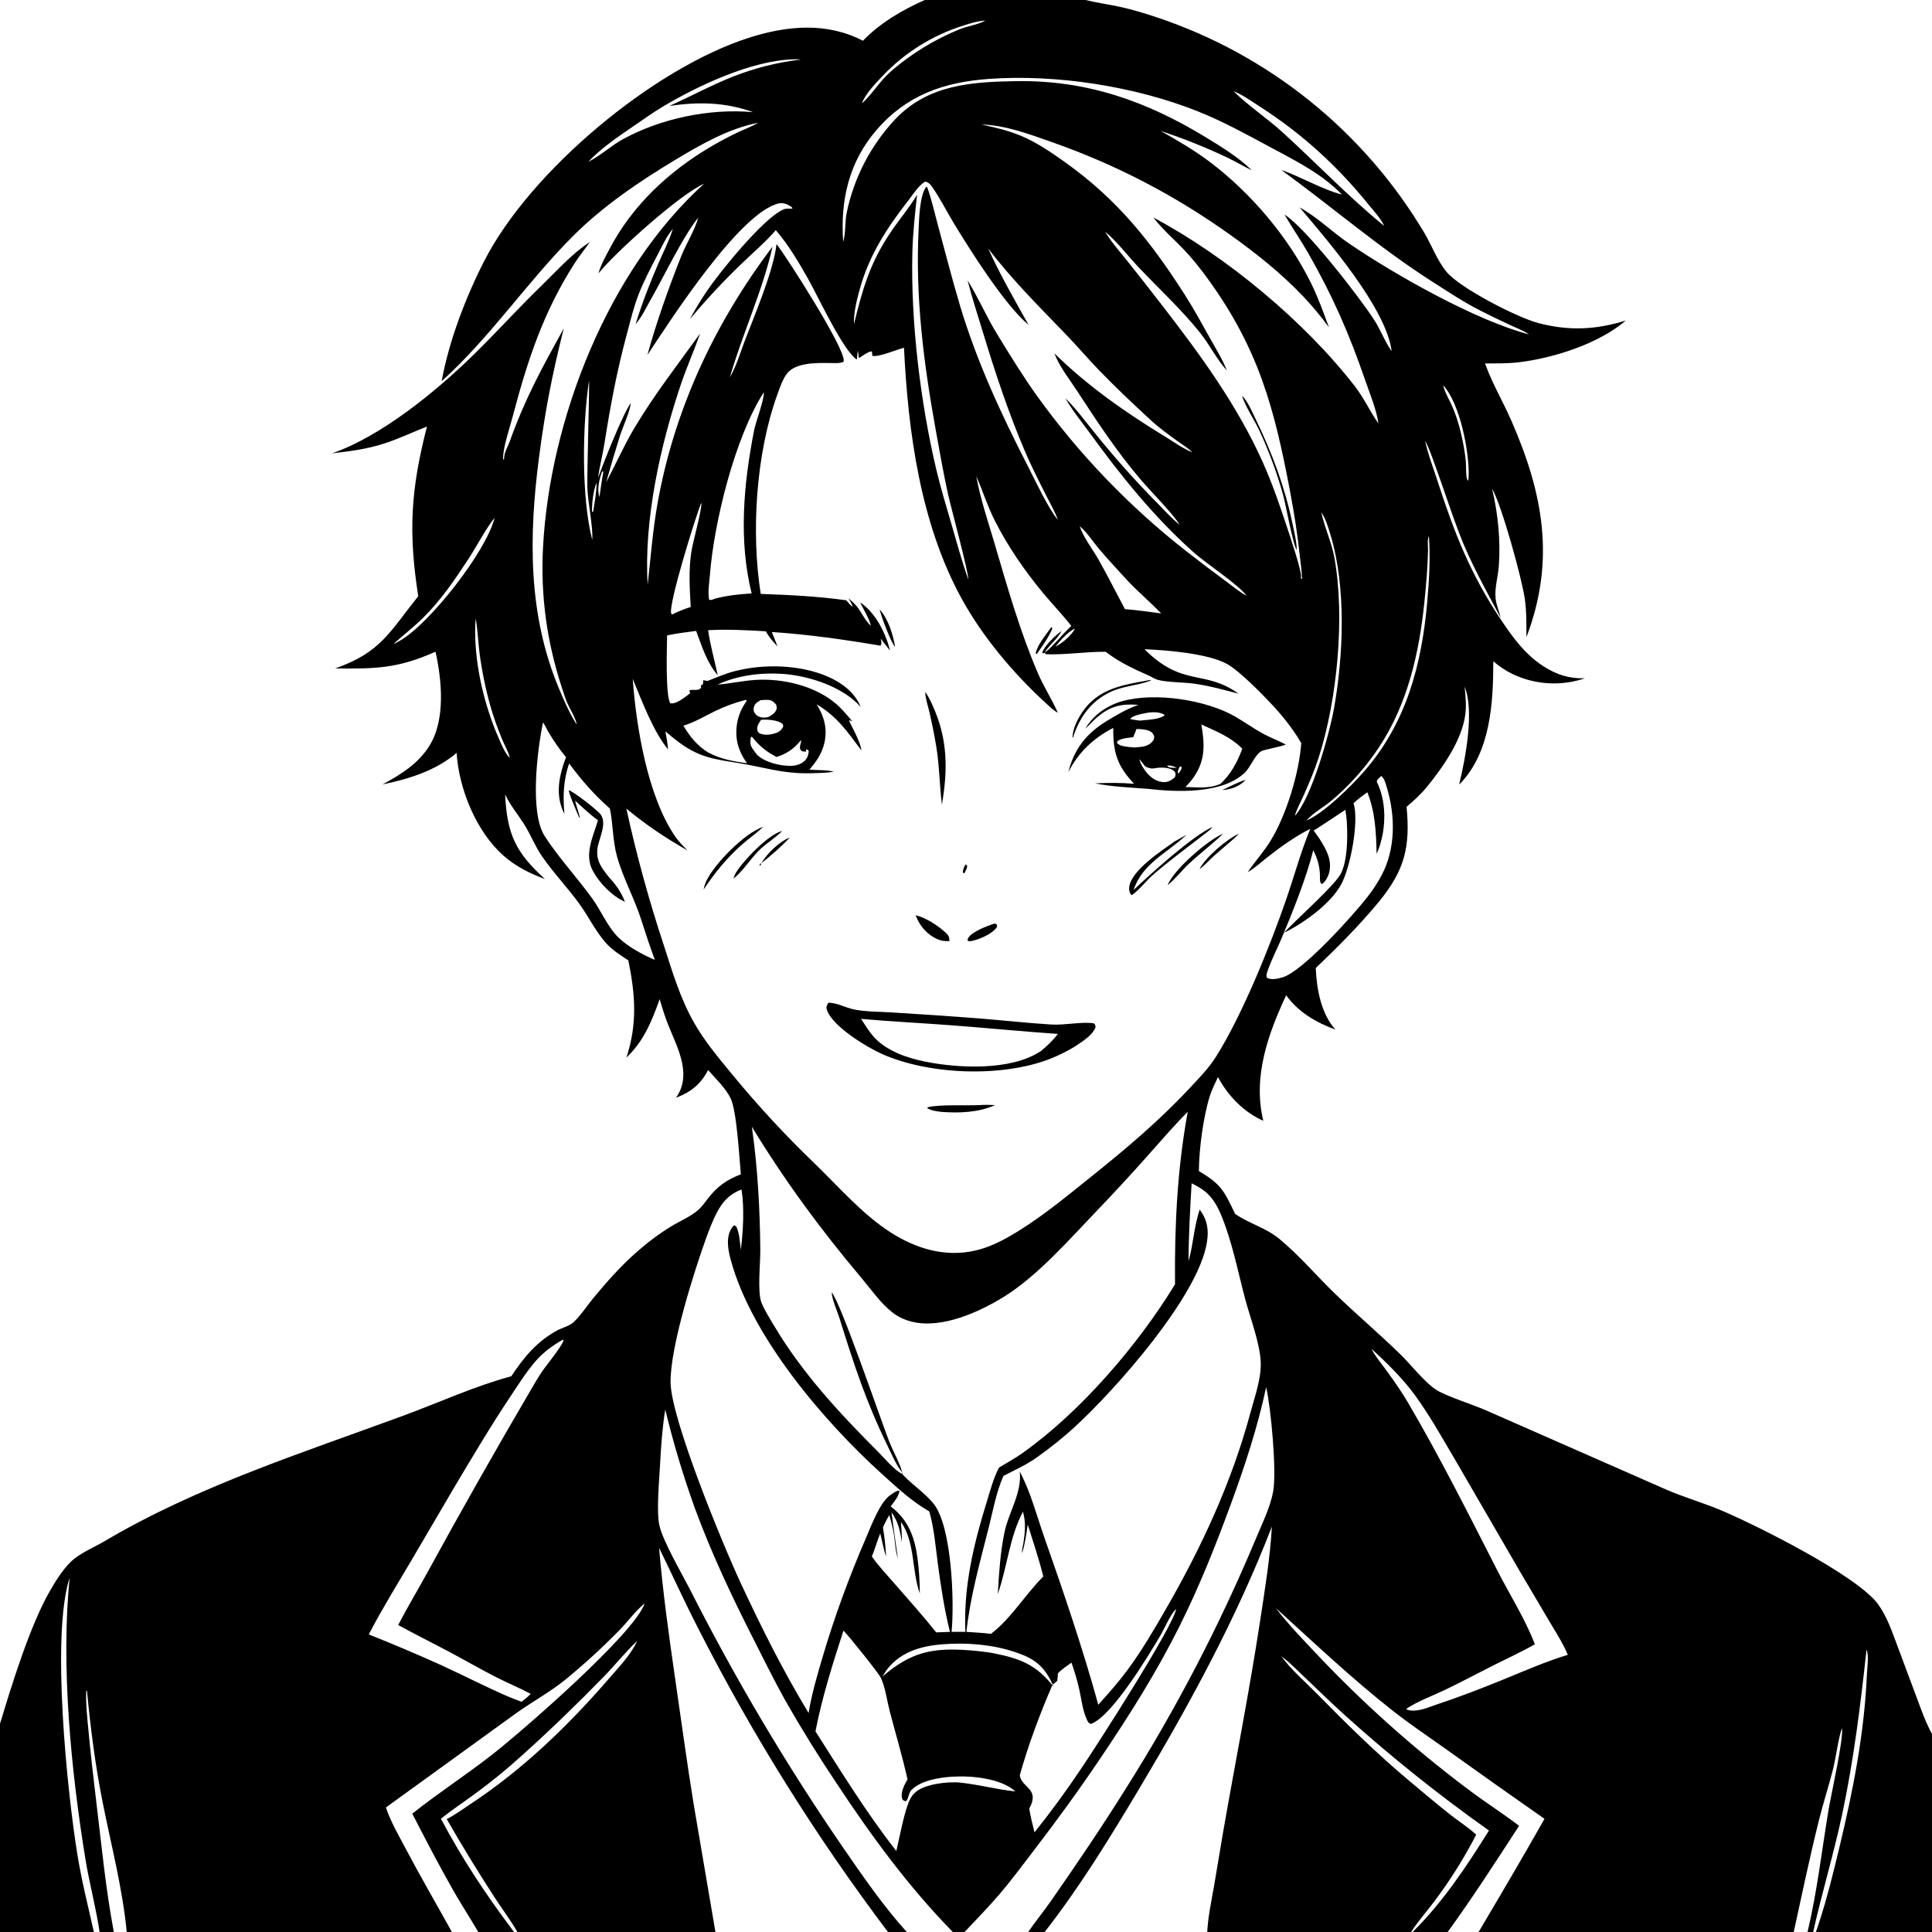 <svg version="1.1" xmlns="http://www.w3.org/2000/svg" style="display: block;" viewBox="0 0 2048 2048" width="1024" height="1024">
<path transform="translate(0,0)" fill="rgb(255,255,255)" d="M 0 0 L 0 2048 L 2048 2048 L 2048 0 L 0 0 z"/>
<path transform="translate(0,0)" fill="rgb(0,0,0)" d="M 980.266 0 L 1150.69 0 C 1162.48 2.925 1174.55 4.528 1186.43 7.079 C 1199.96 9.986 1213.33 14.068 1226.46 18.431 C 1345.14 58.131 1445.64 139.089 1509.7 246.594 C 1517.7 259.976 1523.46 276.259 1533.41 288.212 C 1547.79 305.498 1608.46 336.689 1630.96 342.527 C 1663.56 350.988 1691.48 349.586 1723.42 339.776 C 1694.84 364.399 1646.78 379.66 1609.88 384.033 C 1598.05 385.435 1586.07 385.241 1574.18 385.216 L 1574.72 386.699 C 1582.16 407.086 1593.48 426.179 1602.17 446.068 C 1635.91 523.292 1649.06 594.065 1618.06 675.448 C 1618.08 661.624 1618.28 647.95 1616.27 634.233 C 1613.12 612.786 1591.55 534.386 1581.68 518.168 L 1581.17 517.005 L 1581.68 518.168 C 1588 544.488 1590.78 573.104 1588.8 600.156 C 1587.98 611.295 1584.23 623.341 1585.4 634.457 C 1586.1 641.065 1589.25 648.315 1590.77 654.916 C 1574.74 624.691 1558.45 596.077 1546.3 563.968 C 1537.95 541.888 1530.76 519.345 1522.65 497.167 C 1519.02 487.235 1515.62 476.488 1510.63 467.155 L 1510.01 466.005 L 1510.63 467.155 C 1513.62 481.215 1519.1 495.205 1523.52 508.917 C 1541.51 564.642 1558.87 609.177 1591.8 658.048 C 1604.34 676.66 1616.82 693.786 1635.97 706.168 C 1650.08 715.288 1663.22 719.443 1680.05 719.019 C 1654.87 727.587 1627.33 725.96 1603.33 714.488 C 1595.92 710.914 1589.24 706.325 1582.95 701.037 C 1582.92 744.498 1580.21 796.074 1548.67 829.759 C 1547.86 830.626 1547.58 830.804 1546.74 831.45 C 1553.32 805.055 1563.12 753.405 1552.57 728.054 C 1553.55 737.953 1554.59 747.595 1553.27 757.523 C 1549.68 784.566 1529.64 813.202 1512.62 834.095 C 1506.2 841.966 1498.75 848.722 1491.02 855.26 C 1495.09 897.695 1489.04 922.619 1461.55 956.06 C 1441.86 980.011 1417.35 1004.77 1394.77 1026.08 C 1395.61 1048.01 1400.38 1074.66 1415.62 1091.43 C 1394.76 1083.73 1376.72 1073.18 1363.36 1055.05 C 1343.98 1096.66 1327.87 1141.71 1339.16 1188.12 C 1318.57 1179.02 1301.54 1161.54 1291.12 1141.73 C 1288.05 1148.27 1284.71 1154.79 1282.51 1161.68 C 1275.56 1183.44 1270.97 1218.34 1270.88 1241.42 C 1294.72 1255.45 1297.55 1262.4 1309.25 1286.72 C 1309.57 1286.94 1309.89 1287.18 1310.22 1287.4 C 1325.55 1297.71 1341.84 1301.29 1356.91 1313.89 C 1378.12 1331.62 1395.63 1352.5 1415.41 1371.61 C 1437.88 1393.31 1461.8 1413.58 1484.2 1435.38 C 1495.7 1446.57 1510.91 1466.47 1523.78 1474.04 C 1535.09 1480.7 1562.01 1489.13 1576.03 1495.37 L 1765.07 1578.49 C 1784.83 1587.19 1805.62 1592.99 1825.5 1601.44 C 1862.64 1617.24 1969.08 1670.31 1991.02 1700.82 C 2000.24 1713.65 2005.45 1729.01 2010.95 1743.68 L 2031.22 1797.98 C 2036.25 1811.39 2041.05 1825.49 2048 1838.05 L 2048 2048 L 1924.97 2048 C 1926.01 2044.98 1927.03 2041.95 1928.01 2038.91 C 1936.75 2012.2 1943.34 1985.36 1949.9 1958.07 C 1964.28 1898.23 1976.33 1837.03 1978.95 1775.39 C 1979.24 1768.71 1981.31 1754.13 1978.59 1748.78 C 1972.21 1807.5 1965.06 1865.61 1952.73 1923.46 C 1943.81 1965.29 1931.32 2006.31 1922.02 2048 L 1916.08 2048 C 1926.36 2004.75 1931.2 1960.98 1938.57 1917.24 C 1941.31 1901.02 1954.31 1843.9 1952.57 1831.9 C 1949.09 1840.63 1945.87 1864.54 1943.05 1875.56 C 1938.49 1893.42 1932.79 1910.99 1928.32 1928.88 C 1918.46 1968.34 1910.11 2008.26 1901.42 2048 L 1567.37 2048 C 1591.03 2008.16 1614.38 1968.38 1637.23 1928.04 C 1602.02 1903.43 1566.96 1878.62 1532.04 1853.61 C 1513.56 1840.44 1494.51 1827.69 1476.66 1813.66 C 1433.33 1779.62 1393.24 1741.68 1352.49 1704.65 C 1365.06 1721.37 1379.83 1736.49 1394.15 1751.72 C 1443.8 1804.49 1497.89 1852.91 1555.82 1896.43 C 1573.61 1909.96 1592.56 1921.87 1610.3 1935.43 C 1585.59 1973.46 1561.25 2011.29 1534.6 2048 L 1497.44 2048 C 1529.71 2016.2 1554.37 1978.64 1578.37 1940.45 C 1525.39 1902.93 1474.64 1862.34 1426.39 1818.89 C 1411.37 1805.43 1396.95 1791.2 1382.31 1777.32 C 1374.59 1769.99 1366.94 1762.07 1358.39 1755.72 L 1358.01 1755.16 L 1358.39 1755.72 C 1368.31 1769.77 1383.53 1782.7 1395.71 1795.1 C 1427.43 1827.4 1459.39 1858.96 1494.17 1888.01 C 1508.62 1900.08 1523 1912.36 1537.81 1923.98 C 1546.67 1930.92 1556.64 1937.18 1564.82 1944.85 C 1552.21 1969.32 1537.58 1992.69 1521.06 2014.71 C 1512.86 2025.79 1503.21 2036.42 1495.85 2048 L 1279.72 2048 C 1280.5 2032.06 1284.04 2016.06 1286.75 2000.36 L 1296.34 1943.33 C 1309.45 1867.91 1324.43 1792.88 1335.92 1717.18 C 1340.95 1684.01 1346.33 1651.8 1348.25 1618.19 C 1310.98 1714.98 1260.77 1807.11 1207.68 1895.99 C 1176.4 1948.35 1144.97 1999.83 1107.39 2048 L 1089.94 2048 C 1097.61 2036.75 1106.35 2026.16 1114.15 2014.97 C 1141.73 1975.44 1168.46 1935.91 1194.02 1895.03 C 1246.62 1811.66 1292.22 1724.09 1330.37 1633.2 C 1337.16 1616.78 1346.27 1598.76 1349.54 1581.36 C 1353.56 1560.08 1347.31 1492.74 1342.17 1470.43 C 1333.16 1512.93 1319.48 1554.29 1304.53 1595.04 C 1288.49 1638.77 1271.28 1681.95 1250.44 1723.65 C 1225.63 1773.29 1197.97 1816.97 1167.01 1863.01 C 1144.24 1896.87 1120.48 1929.51 1095.66 1961.89 C 1083.77 1977.4 1072.1 1993.21 1059.4 2008.07 C 1047.63 2021.82 1034.86 2034.79 1022.49 2048 L 1010.02 2048 C 962.802 1999.76 923.526 1945.97 886.41 1889.76 C 867.334 1861.31 849.305 1832.17 832.358 1802.41 C 820.538 1781.24 809.845 1759.41 798.865 1737.8 C 775.75 1692.3 754.235 1646.69 736.558 1598.74 C 724.236 1564.49 713.765 1529.61 705.191 1494.24 C 702.122 1513.17 700.696 1533.11 699.709 1552.27 C 698.85 1568.95 695.541 1603.13 699.122 1617.65 C 703.307 1634.62 722.435 1667.49 730.952 1683.99 C 778.766 1778.44 832.771 1869.63 892.615 1956.96 C 914.128 1988.14 935.799 2019.84 961.225 2048 L 941.276 2048 C 865.237 1947.23 798.165 1840 740.828 1727.53 C 726.058 1698.95 712.802 1669.68 698.66 1640.81 C 702.649 1688.02 709.13 1734.17 715.913 1781.01 C 722.282 1825 728.266 1869 735.377 1912.89 L 758.393 2048 L 548.492 2048 C 541.063 2035.03 531.746 2022.99 523.668 2010.38 C 506.237 1983.47 489.519 1956.1 473.531 1928.31 C 482.241 1923.96 490.547 1917.77 498.686 1912.4 C 554.051 1875.92 602.433 1829.19 645.663 1779.21 C 655.832 1767.45 669.039 1753.73 675.366 1739.57 L 675.869 1739.01 L 675.366 1739.57 L 674.687 1740.2 C 662.413 1751.86 651.684 1765.42 639.835 1777.56 C 612.137 1805.95 583.005 1834.2 553.505 1860.69 C 537.439 1875.31 520.59 1889.06 503.035 1901.86 C 491.259 1910.56 478.77 1918.74 467.385 1927.92 C 490.4 1971.34 515.476 2008.92 544.881 2048 L 506.986 2048 C 498.428 2033.26 489.071 2018.98 480.609 2004.16 C 465.3 1977.36 451.207 1949.97 437.021 1922.57 C 464.576 1900.63 494.276 1881.47 521.991 1859.76 C 553.627 1834.98 672.642 1731.65 683.368 1699.67 L 683.756 1699.14 L 683.368 1699.67 C 683.146 1699.85 682.921 1700.03 682.701 1700.22 C 673.043 1708.29 665.192 1719.33 656.305 1728.39 C 638.358 1746.7 619.425 1764.03 599.589 1780.27 C 582.986 1793.78 564.616 1803.62 547.3 1815.96 L 409.083 1915.99 C 414.069 1931 422.472 1945.31 429.845 1959.28 C 445.642 1989.22 462.662 2018.39 479.046 2048 L 134.342 2048 C 129.818 2001.27 117.751 1955.57 108.628 1909.62 C 100.893 1870.65 96.026 1832.04 92.196 1792.51 L 91.519 1792.1 L 91.46 1791.75 C 90.738 1806.24 92.585 1821.71 93.941 1836.17 C 96.197 1860.22 98.937 1884.11 101.844 1908.1 C 107.526 1954.97 111.907 2001.54 120.655 2048 L 105.594 2048 C 101.834 2022.5 94.867 1997.11 90.685 1971.55 C 75.548 1879.02 64.234 1765.48 73.877 1672.41 C 53.931 1732.63 71.388 1900.4 82.031 1965.9 C 86.519 1993.51 93.357 2020.72 99.516 2048 L 0 2048 L 0 1827.24 C 12.504 1785.74 31.836 1723.23 52.687 1686.84 C 59.243 1675.39 68.438 1660.5 78.838 1652.28 C 87.978 1645.06 100.951 1639.56 111.148 1633.54 C 209.96 1575.18 320.75 1540.02 427.938 1500.53 C 465.692 1486.62 503.132 1469.36 541.985 1458.89 C 555.104 1439.01 568.966 1422.23 590.167 1410.54 C 595.901 1407.38 603.552 1405.82 608.321 1401.29 C 615.714 1394.27 621.855 1384.67 628.377 1376.75 C 642.588 1359.51 657.389 1342.71 674.142 1327.87 C 685.572 1317.75 698.206 1308.1 711.251 1300.14 C 720.688 1294.38 731.587 1289.94 739.999 1282.72 C 743.998 1279.29 747.082 1274.78 750.293 1270.63 C 760.386 1257.57 770.069 1250.78 785.331 1244.8 C 783.687 1227.34 781.052 1177.71 774.434 1164.16 C 769.148 1153.34 758.503 1143.35 750.627 1134.29 C 742.689 1149.5 732.331 1157.65 716.665 1163.64 C 717.458 1162.43 718.219 1161.2 718.946 1159.95 C 732.523 1136.31 717.43 1109.11 708.495 1086.84 C 704.847 1077.75 701.982 1068.54 699.298 1059.14 C 690.705 1082.9 682.594 1103.36 664.011 1121.09 C 675.748 1085.64 673.505 1054.1 666.049 1018.04 C 657.882 1012.61 649.306 1007.31 642.675 999.979 C 631.606 987.747 624.256 972.249 614.692 958.866 C 602.024 941.141 586.646 925.412 574.384 907.458 C 566.928 896.541 562.245 884.124 555.169 873.028 C 548.516 862.595 540.647 853.426 535.429 842.093 C 537.523 884.448 546.537 903.47 577.653 931.833 C 561.271 925.656 546.86 918.613 533.613 906.924 C 504.772 881.476 486.356 835.969 484.043 798.117 C 461.848 816.995 433.481 825.735 405.497 831.514 C 424.699 821.148 443.072 809.789 454.994 790.896 C 472.412 763.291 468.482 721.42 461.647 690.851 C 421.943 708.608 398.093 709.081 355.313 708.558 C 403.894 691.63 413.134 669.575 443.368 632.041 C 432.684 563.862 435.457 518.738 452.608 452.168 C 437.336 458.173 422.47 465.282 406.82 470.308 C 388.86 476.077 370.52 478.466 351.862 480.571 C 403.542 462.908 461.663 415.359 500.76 377.291 C 525.668 353.039 548.896 327.171 573.854 302.946 C 589.79 287.478 606.611 268.578 625.252 256.558 C 619.877 264.228 614.025 271.431 608.954 279.337 C 575.893 330.878 558.889 382.951 543.465 441.644 C 540.132 454.327 532.793 475.061 533.297 487.393 C 534.884 485.675 534.323 486.82 534.455 484.482 C 534.744 479.339 538.608 472.772 540.402 467.779 C 556.862 421.958 574.266 390.445 597.62 348.127 C 585.409 396.484 577.852 435.084 571.417 484.544 C 560.569 567.92 559.384 651.074 592.619 730.065 C 597.613 741.934 602.703 753.796 609.338 764.863 C 610.56 766.901 609.996 766.103 611.484 767.824 L 612.296 769.401 L 613.195 770.257 L 614.336 772.726 L 615.362 774.45 L 615.831 774.995 L 615.362 774.45 L 614.336 772.726 L 613.195 770.257 L 612.296 769.401 L 611.484 767.824 C 609.689 760.387 604.605 752.499 601.46 745.435 C 599.21 740.38 597.618 735.056 595.889 729.807 C 579.781 680.934 572.914 631.941 575.61 580.468 C 582.701 445.108 644.426 286.72 746.383 194.762 L 746.995 194.207 L 746.383 194.762 C 721.171 205.651 653.947 266.183 636.48 287.403 C 635.82 288.204 635.126 288.976 634.442 289.756 C 634.512 289.492 634.578 289.227 634.653 288.964 C 637.069 280.481 642.028 271.756 646.129 263.917 C 670.296 217.709 709.15 181.512 753.89 155.278 C 763.357 149.713 773.067 144.57 782.99 139.865 C 789.608 136.797 796.47 134.272 802.821 130.655 C 803.123 130.483 803.422 130.304 803.723 130.129 C 772.82 136.122 743.719 152.725 716.946 168.761 C 678.221 191.956 638.645 218.802 606.711 250.922 C 558.087 299.831 519.628 357.601 468.217 404.047 C 475.791 361.697 493.794 314.715 513.425 276.43 C 562.291 181.126 692.567 72.243 794.434 39.851 C 834.531 27.101 876.541 23.292 914.72 43.206 C 933.076 24.159 956.345 10.711 980.266 0 z M 1044.54 21.869 C 1036.85 22.092 1028.71 24.722 1021.41 27.038 C 988.462 37.325 958.719 55.932 935.054 81.062 C 927.622 88.944 917.581 99.281 913.643 109.511 L 913.179 109.995 L 913.643 109.511 C 922.843 101.943 932.488 86.283 943.065 76.872 C 964.652 57.665 991.097 41.427 1017.99 30.767 C 1026.02 27.581 1035.34 26.376 1043.04 22.624 C 1043.54 22.378 1044.04 22.12 1044.54 21.869 L 1044.99 21.251 L 1044.54 21.869 z M 1307.01 96.156 L 1307.56 96.632 C 1322.68 111.706 1343.43 125.499 1359.9 140.529 C 1395.74 173.242 1429.62 208.782 1467.27 239.495 L 1467.75 239.995 L 1467.27 239.495 C 1463.78 231.534 1456.21 223.67 1450.71 216.864 C 1417.59 175.848 1379.95 141.544 1335.62 113.073 C 1326.84 107.435 1317.28 100.444 1307.56 96.632 L 1307.01 96.156 z M 1040.01 131.249 L 1040.46 131.987 C 1054.8 135.123 1068.75 138.267 1082.33 143.986 C 1098.85 150.938 1113.77 161.096 1128.31 171.441 C 1183.93 210.987 1219.12 254.945 1255.65 311.992 C 1265.49 327.346 1274.21 343.413 1283.1 359.322 C 1289.07 370.01 1296.12 381.318 1300.53 392.735 C 1289.83 381.029 1282.27 365.481 1272.3 352.972 C 1252.76 328.439 1229.39 306.882 1207.79 284.197 C 1195.8 271.614 1184.77 256.661 1171.45 245.574 L 1171 245 L 1170.53 244.182 L 1168.7 243.397 L 1168.21 242.005 L 1168.7 243.397 L 1170.53 244.182 L 1171 245 L 1171.45 245.574 C 1178.03 256.72 1187.41 267.12 1195.48 277.255 C 1207.71 292.578 1219.81 308.002 1231.78 323.526 C 1272.46 376.088 1311.96 430.115 1339.12 491.129 C 1348.83 512.959 1356.6 535.646 1364.1 558.313 C 1367.01 567.085 1379.78 604.789 1379.14 611.166 C 1378.92 613.305 1378.6 612.041 1379.72 614.048 L 1380.17 613.477 C 1380.04 605.568 1378.73 597.59 1377.9 589.722 C 1375.47 566.583 1371.97 544.465 1367.66 521.632 C 1350.89 432.825 1334.46 370.288 1280.45 295.737 C 1272.35 284.548 1263.82 273.753 1254.22 263.797 C 1244.01 253.218 1232.61 243.324 1223.53 231.756 L 1222.62 230.587 C 1299.65 271.466 1382.92 340.684 1436.22 409.472 C 1446.19 422.344 1452.35 436.597 1461.24 448.905 L 1461.81 449.995 L 1461.24 448.905 C 1458.98 433.752 1452.23 417.83 1447.24 403.292 C 1430.33 354.093 1412.85 314.052 1387.05 268.824 C 1379.03 254.758 1369.75 241.448 1361.63 227.451 C 1384.2 241.514 1441.48 315.428 1456.8 339.284 C 1463.54 349.79 1468.09 362.222 1475.23 372.332 L 1475.75 372.995 L 1475.23 372.332 C 1469.54 326.755 1407.35 254.919 1377.59 219.801 C 1396.47 230.256 1412.35 246.04 1430.17 258.196 C 1478.49 291.17 1564.82 339.972 1620.79 354.447 L 1621.99 354.802 L 1620.79 354.447 C 1614.92 350.364 1607.39 347.684 1600.91 344.651 C 1590.37 339.717 1579.9 334.635 1569.51 329.405 C 1552.04 320.575 1535.16 309.349 1518.66 298.815 C 1462.57 262.996 1411.94 219.205 1358.17 180.126 C 1378.69 187.246 1402.58 201.288 1422.44 206.22 L 1422.99 206.749 L 1422.44 206.22 C 1419.56 202.994 1416.1 200.049 1412.85 197.196 C 1393.79 180.441 1368.2 167.652 1345.84 155.611 C 1321.01 142.241 1296.21 128.622 1269.99 118.128 C 1203.51 91.528 1119.76 78.504 1048.35 83.642 C 1000.51 87.084 961.017 100.733 929.033 137.946 C 899.851 171.898 890.623 212.348 893.808 256.406 C 896.627 247.062 895.511 235.488 897.503 225.629 C 905.202 188.3 923.123 153.844 949.265 126.106 C 983.982 89.795 1029.63 86.748 1077.16 86.005 C 1151.97 84.837 1215.13 107.106 1278.21 145.543 C 1294.27 155.333 1312.9 166.753 1326.31 179.924 C 1326.53 180.142 1326.75 180.366 1326.97 180.587 C 1318.03 176.123 1309.41 171.056 1300.38 166.763 C 1278.12 156.175 1253.85 146.492 1230.39 138.838 C 1248.49 149.011 1266.39 159.467 1282.97 172.02 C 1326.23 204.766 1365.91 251.564 1389.83 300.304 C 1397.18 315.267 1402.99 331.302 1408.72 346.951 C 1400.33 335.559 1391.52 324.817 1381.78 314.546 C 1358.45 289.949 1332.2 269.018 1304.67 249.335 C 1245.25 206.851 1183.02 174.464 1114.1 150.298 C 1090.5 142.021 1065.73 132.678 1040.46 131.987 L 1040.01 131.249 z M 623.543 171.554 L 622.816 172.178 L 622.005 172.872 L 622.816 172.178 L 623.543 171.554 C 636.388 165.216 647.625 154.503 660.399 147.521 C 700.784 125.445 752.475 114.734 798.341 118.907 C 768.99 108.241 739.949 107.784 709.519 112.315 C 732.336 102.192 754.014 90.24 777.338 81.072 C 800.286 72.057 824.296 66.028 848.781 63.134 C 846.146 62.713 843.502 62.844 840.845 62.917 C 796.98 64.124 740.425 90.478 702.909 112.855 C 691.66 119.565 680.967 127.328 670.137 134.689 C 654.193 145.527 636.819 157.54 623.543 171.554 z M 740.226 230.58 C 723.141 252.105 704.209 292.298 689.637 317.885 C 684.875 326.246 680.198 336.308 673.82 343.5 C 680.417 321.807 688.587 300.912 697.539 280.104 C 702.813 267.844 709.331 255.249 713.288 242.564 L 713.795 242.005 L 713.288 242.564 C 706.584 250.386 701.764 261.123 697.005 270.218 C 689.868 283.857 682.593 297.606 676.988 311.964 C 671.646 325.65 668.269 340.042 664.46 354.212 C 653.707 394.221 647.181 429.409 640.721 470.173 C 638.799 482.303 635.608 494.292 633.981 506.441 L 633.25 506.995 L 633.981 506.441 C 639.934 490.226 659.977 439.176 668.707 427.177 C 667.821 436.1 660.298 452.417 657.219 461.88 C 652.044 478.206 647.17 494.626 642.601 511.131 C 652.716 492.065 661.363 472.411 672.428 453.822 C 693.455 418.496 718.22 386.702 742.21 353.472 C 735.848 371.495 728.003 388.992 721.878 407.089 C 700.05 471.579 682.338 551.449 686.567 619.789 C 689.738 591.062 691.858 562.905 696.892 534.358 C 714.537 434.295 757.7 342.308 818.904 261.469 C 808.273 308.795 787.125 353.449 773.682 400.008 L 772.571 402.771 L 772.017 403.995 L 772.571 402.771 L 773.682 400.008 C 780.406 388.55 784.568 374.179 789.32 361.714 C 800.135 333.348 819.826 287.609 823.165 258.727 C 833.438 271.671 895.97 369.206 894.383 382.619 C 894.346 382.932 894.23 383.232 894.154 383.538 C 889.983 385.47 883.799 384.815 879.217 384.793 C 865.727 384.727 843.878 384.123 834.434 395.748 C 829.671 401.61 826.418 411.604 823.869 418.651 C 801.391 480.811 796.044 564.229 806.399 629.566 C 836.646 630.65 867.041 632.128 897.044 636.311 C 898.618 638.037 901.978 642.649 904.072 642.99 C 902.702 639.855 901.182 637.034 899.341 634.15 C 902.319 636.791 905.561 639.471 908.089 642.553 C 913.388 649.012 916.947 658.034 923.295 663.438 L 923.785 663.995 L 923.295 663.438 C 920.998 654.741 915.618 646.678 911.783 638.543 C 928.164 649.423 938.801 671.022 943.534 689.66 C 940.217 685.464 936.807 681.313 933.637 677.004 L 933.141 675.429 L 932 672 L 931.14 670.005 L 932 672 L 933.141 675.429 L 933.637 677.004 C 933.988 679.808 935.039 682.122 933.293 684.446 C 895.454 678.028 856.472 672.458 818.168 669.975 C 820.199 675.058 822.32 680.122 824.197 685.263 C 819.372 680.16 815.226 675.394 811.8 669.204 C 791.284 667.997 771.192 666.894 750.65 668.058 C 752.913 684.119 757.472 699.866 760.793 715.743 C 749.212 702.234 744.096 685.186 737.914 668.786 C 727.647 670.183 717.286 671.347 707.157 673.564 C 707.027 684.865 705.149 737.358 710.612 745.548 C 715.721 746.462 722.012 741.857 726.087 739.027 C 728.023 737.681 729.873 736.207 731.706 734.726 C 731.475 734.203 731.228 733.687 731.012 733.158 C 730.865 732.798 730.75 732.427 730.619 732.062 C 734.643 729.929 740.889 733.362 743.238 728.658 L 742.939 726.574 L 744.968 725.559 C 745.494 723.87 745.542 722.802 745.352 721.046 C 746.942 721.229 748.363 721.518 749.915 721.881 C 758.983 718.365 768.22 714.297 777.615 711.784 C 808.997 703.39 848.295 704.29 878.224 717.562 C 892.557 723.918 906.452 734.306 912.343 749.403 C 893.738 728.023 857.483 716.348 830.003 714.368 C 807.206 712.726 781.485 715.865 760.688 725.715 C 773.977 724.625 787.037 721.698 800.32 720.781 C 828.886 718.808 863.037 726.688 885.385 745.36 C 892.194 751.049 897.823 757.898 903.534 764.649 L 900.061 763.358 C 900.405 766.636 911.495 783.699 913.156 795.466 C 897.797 775.258 888.164 760.19 865.686 746.6 L 865.22 746.157 L 865.686 746.6 C 873.488 759.144 877.229 772.036 874.04 786.89 C 871.605 798.234 865.517 807.181 858.053 815.784 C 866.224 816.693 876.09 815.901 883.839 817.98 C 877.24 819.306 870.31 819.328 863.59 819.577 C 834.339 820.665 819.513 815.695 792.153 810.513 C 766.073 805.574 747.447 805.729 724.493 790.247 C 717.766 785.71 711.532 780.541 705.346 775.305 C 706.494 781.663 707.67 787.959 708.195 794.406 C 692.434 775.508 680.342 742.661 670.709 719.638 C 674.426 770.733 686.485 843.882 715.555 886.492 C 719.4 892.128 724.018 896.634 728.778 901.475 C 705.767 888.499 684.315 874.036 663.969 857.168 C 674.671 906.131 687.931 954.5 703.697 1002.08 C 712.715 1030.05 721.095 1058.46 735.738 1084.13 C 746.884 1103.68 761.287 1120.88 775.531 1138.18 C 803.056 1171.61 831.677 1202.69 862.89 1232.74 C 888.811 1257.69 913.734 1286.94 944.14 1306.42 C 970.997 1323.63 1001.46 1332.84 1033.22 1325.79 C 1046.18 1322.91 1058.24 1317.34 1069.72 1310.79 C 1100.16 1293.44 1127.77 1270.52 1155.03 1248.68 C 1192.47 1218.69 1227.73 1189.14 1260.56 1154.05 C 1270.53 1143.4 1281.32 1132.39 1289.11 1120.01 C 1317.02 1075.66 1346.38 1002.8 1363.61 952.818 C 1372.14 928.077 1378.95 902.776 1388.96 878.561 C 1372.67 886.894 1358.95 896.628 1344.58 907.861 C 1337.53 913.375 1330.27 920.095 1322.56 924.539 C 1330.29 913.249 1339.5 903.159 1346.73 891.434 C 1363.49 864.29 1377.13 819.589 1379.37 787.73 C 1371.08 773.433 1360.66 760.174 1349.44 748.057 C 1338.34 736.062 1314.16 711.401 1300.87 703.936 C 1280.9 692.714 1236.1 689.064 1213.22 688.224 C 1254.02 728.963 1276.63 709.226 1312.86 735.301 C 1297.4 731.334 1281.8 726.895 1265.96 724.712 C 1255.29 723.24 1236.04 723.336 1226.71 720.489 C 1223.73 719.581 1220.72 717.438 1217.82 716.159 C 1201.21 708.853 1186.59 702.099 1172.1 690.926 C 1151 690.693 1129.73 694.323 1108.64 693.512 L 1107.28 691.961 C 1115.92 685.817 1126.59 671.573 1135.68 663.545 C 1126.35 651.607 1115.72 640.652 1106.03 628.996 C 1086.76 605.811 1068.42 579.414 1054.82 552.471 C 1046.99 536.955 1041.7 520.497 1034.88 504.56 L 1034.25 504.005 L 1034.88 504.56 C 1039.04 528.502 1047.54 553.126 1054.39 576.512 C 1067.91 622.592 1081.25 669.449 1100.23 713.651 C 1106.4 728.032 1115.07 741.266 1121.38 755.552 C 1116.68 753.08 1112.44 748.805 1108.54 745.234 C 1074.5 714.074 1042.1 675.752 1019.75 635.241 C 975.837 555.68 962.567 458.113 958.282 368.632 C 951.049 370.369 930.432 379.177 924.567 377.106 C 924.617 375.401 924.574 374.164 924.272 372.462 C 920.252 372.555 913.956 377.543 910.416 379.659 C 910.254 376.884 909.841 374.212 909.389 371.474 L 908.266 381.17 C 893.603 371.587 866.786 313.512 856.691 295.726 C 846.459 277.698 835.945 259.729 822.388 243.961 C 811.196 256.938 798.006 267.957 785.751 279.896 C 766.51 298.373 748.319 317.911 731.26 338.419 C 736.904 327.798 743.156 317.512 749.986 307.612 C 763.359 287.922 809.858 230.462 830.72 221.928 C 834.129 220.534 836.75 221.631 840.11 220.99 L 839.148 219.386 C 834.95 216.706 830.583 214.468 825.485 215.647 C 783.817 225.287 710.05 340.408 686.258 376.318 C 695.957 341.241 708.54 305.849 721.942 272.023 C 727.388 258.277 736.219 244.7 740.226 230.58 L 740.749 230.005 L 740.226 230.58 z M 1025.69 297.287 L 1026.49 298.559 C 1037.47 316.327 1045.69 335.721 1056.64 353.616 C 1070.21 375.794 1083.96 398.197 1099.05 419.381 C 1143.81 481.553 1197.15 537.067 1257.5 584.267 C 1271.43 595.158 1285.51 605.844 1299.76 616.322 C 1306.64 621.391 1313.93 627.634 1321.53 631.5 L 1322.18 632.187 L 1323.38 633.212 L 1324.95 634.373 L 1323.38 633.212 L 1322.18 632.187 L 1321.53 631.5 C 1311.27 618.442 1279.6 598.231 1265.28 585.489 C 1223.1 547.969 1187.5 503.502 1154.43 457.933 C 1146.06 446.402 1136.31 434.604 1129.42 422.156 C 1141.12 433.653 1151.22 447.635 1161.66 460.361 C 1181.98 485.552 1203.53 509.712 1226.26 532.752 C 1234.05 540.711 1241.83 549.43 1250.58 556.345 L 1251.23 557.156 L 1251.96 557.901 L 1251.23 557.156 L 1250.58 556.345 C 1242.67 543.766 1220.58 521.698 1209.77 509.067 C 1183.91 478.879 1163.47 447.641 1141.82 414.491 C 1133.71 402.072 1122.94 388.466 1117.68 374.554 C 1153.01 409.269 1193.45 437.445 1235.63 463.174 C 1244.57 468.624 1254.22 475.717 1263.95 479.443 L 1265.37 480.271 L 1266.27 481.209 L 1266.99 481.77 L 1266.27 481.209 L 1265.37 480.271 L 1263.95 479.443 C 1259.57 475.09 1253.84 471.673 1248.83 468.07 C 1238.65 460.75 1228.64 453.482 1219.4 444.968 C 1201.01 428.036 1182.45 410.478 1165.08 392.508 C 1153.35 380.367 1142.41 367.464 1130.7 355.295 C 1101.6 325.073 1073.07 296.916 1047.53 263.39 C 1059.1 289.384 1076.2 319.19 1090.33 344.378 C 1090.02 344.117 1089.7 343.858 1089.39 343.593 C 1064.48 322.358 1027.95 264.604 1010.18 235.102 C 1002.93 223.069 996.493 210.153 988.464 198.645 C 986.432 195.734 984.429 193.122 980.725 192.518 C 973.982 196.304 968.162 205.625 963.432 211.718 C 940.654 241.059 921.714 269.556 911.566 305.875 C 908.28 317.637 904.83 331.376 905.221 343.674 C 914.507 305.794 922.231 278.442 944.679 245.359 C 953.547 232.29 964.068 220.002 972.139 206.451 C 969.902 226.714 967.66 247.133 967.153 267.528 C 965.333 340.812 975.603 426.136 992.418 497.402 C 997.005 516.842 1002.86 535.868 1008.41 555.042 C 1014.18 574.942 1019.52 594.688 1026.43 614.246 C 1026.9 607.178 1008.17 538.284 1005.17 524.789 C 999.997 501.489 995.887 477.856 991.658 454.368 C 978.988 383.989 970.26 314.96 973.738 243.315 C 974.3 231.75 974.869 207.846 981.537 198.383 L 982.81 198.229 C 987.387 210.859 990.336 224.334 993.859 237.304 C 1001.68 266.094 1009.04 295.151 1017.58 323.731 C 1035.32 383.04 1061.15 438.734 1089.35 493.672 C 1096.76 508.09 1111.77 540.113 1121.36 550.991 L 1122.27 552.421 L 1123.24 554.517 L 1123.76 554.995 L 1123.24 554.517 L 1122.27 552.421 L 1121.36 550.991 C 1118.2 542.145 1113.14 533.527 1108.91 525.13 C 1101.17 509.784 1093.39 494.494 1086.62 478.69 C 1068.85 437.198 1054.91 394.811 1041.77 351.685 C 1036.28 333.635 1030.39 315.564 1025.69 297.287 z M 1527.19 404.005 L 1527.63 405.491 L 1529.57 407.629 L 1529.82 408.434 C 1531.39 415.651 1536.41 423.826 1539.42 430.696 C 1543.28 439.695 1546.33 449.018 1548.54 458.556 C 1550.89 468.387 1552.86 479.082 1553.84 489.146 C 1554.34 494.342 1553.64 503.27 1555.21 508.014 C 1555.43 508.689 1556.05 509.159 1556.47 509.732 C 1556.65 508.173 1556.76 506.654 1556.82 505.087 C 1557.73 479.492 1547.7 427.582 1529.82 408.434 L 1529.57 407.629 L 1527.63 405.491 L 1527.19 404.005 z M 632.334 511.678 C 628.754 520.479 627.453 533.414 627.513 542.887 L 628.849 541.985 C 630.308 532.158 632.519 521.598 632.334 511.678 L 632.719 510.705 L 632.334 511.678 z M 1398.11 537.005 L 1398.34 539.739 L 1400.52 541.691 L 1400.69 543.067 C 1400.75 543.385 1400.81 543.704 1400.88 544.022 C 1404.26 559.854 1411.48 574.558 1414.43 590.647 C 1426 653.72 1417.49 741.931 1397.89 802.935 C 1393.45 816.731 1387.72 830.074 1381.85 843.306 C 1378.75 850.277 1374.62 857.639 1372.52 864.941 L 1371.78 866.441 L 1370.74 868.523 L 1370.22 868.995 L 1370.74 868.523 L 1371.78 866.441 L 1372.52 864.941 C 1390.22 845.952 1409.36 777.819 1414.22 750.276 C 1424.19 693.839 1427.02 622.298 1410.49 567.305 C 1408.16 559.562 1405.29 549.666 1400.69 543.067 L 1400.52 541.691 L 1398.34 539.739 L 1398.11 537.005 z M 1143.24 556.005 L 1143.69 557.474 L 1144.53 557.798 C 1148.46 569.86 1158.37 582.343 1164.69 593.525 C 1174.37 610.637 1183.2 628.379 1192.49 645.723 C 1205.28 646.666 1218.12 648.591 1230.85 650.226 C 1218.82 637.595 1205.31 626.582 1193.52 613.608 C 1183.89 603.015 1173.96 592.481 1164.73 581.541 C 1158.32 573.945 1152.19 564.04 1144.53 557.798 L 1143.69 557.474 L 1143.24 556.005 z M 924.229 657.005 L 924.714 658.502 L 925.794 658.995 L 924.714 658.502 L 924.229 657.005 z M 417.131 682.544 L 415.659 683.306 L 415.028 683.833 L 415.659 683.306 L 417.131 682.544 C 419.798 681.568 422.281 680.163 424.726 678.728 C 455.574 660.621 514.794 585.688 524.323 549.032 C 516.854 557.385 504.543 580.247 497.241 591.442 C 482.528 613.995 467.589 636.139 448.295 655.128 C 438.384 664.882 427.501 673.332 417.131 682.544 z M 1118.68 685.544 L 1118.21 685.918 L 1118.68 685.544 C 1125.7 682.021 1136.03 673.62 1139.38 666.441 C 1132.87 668.832 1122.92 680.029 1118.68 685.544 z M 849.34 783.472 L 849.2 784.477 C 841.895 793.5 834.278 798.979 823.163 802.394 L 821.861 801.721 C 811.961 796.544 804.246 790.046 797.363 781.24 L 796.125 780.992 C 795.214 784.773 794.889 788.686 796.893 792.189 C 798.48 794.963 800.553 797.561 802.482 800.105 C 810.794 808.072 827.175 812.164 838.713 811.813 C 844.069 811.65 849.853 809.989 853.572 805.925 C 856.182 803.073 856.858 800.01 857.37 796.296 C 855.743 794.243 856.781 794.821 854.333 794.432 L 854.596 796.574 C 852.561 796.912 851.536 796.692 849.599 796.01 C 847.94 793.855 847.728 793.473 848.075 790.611 C 848.127 790.182 848.501 789.039 848.622 788.631 C 849.11 786.986 849.292 786.143 849.2 784.477 L 849.34 783.472 L 850.995 782.211 L 849.34 783.472 z M 504.324 655.71 C 503.78 660.583 503.644 665.574 503.675 670.474 C 503.908 707.95 513.83 748.838 528.914 783.15 C 531.811 789.74 535.263 798.372 540.394 803.481 L 540.841 803.995 L 540.394 803.481 C 539.127 797.107 534.838 790.039 532.328 783.895 C 527.665 772.481 523.44 761.014 520.032 749.15 C 514.799 730.569 510.893 711.639 508.344 692.504 C 506.824 680.249 506.34 667.905 504.324 655.71 z M 1384.97 869.745 L 1383.1 871.09 L 1382.17 871.912 L 1383.1 871.09 L 1384.97 869.745 C 1403.21 862.171 1432.29 833.393 1445.74 818.021 C 1490.84 766.486 1507.07 704.429 1512.93 637.987 C 1515 614.459 1516.26 592.055 1514.74 568.446 C 1512.8 571.155 1513.85 579.975 1513.77 583.638 C 1513.38 601.825 1511.82 619.604 1509.97 637.694 C 1504.39 692.233 1492.31 746.081 1461.56 792.506 C 1447.96 813.049 1429.41 834.021 1410.24 849.696 C 1402.4 856.098 1392.24 861.611 1385.51 869.117 C 1385.32 869.323 1385.15 869.536 1384.97 869.745 z M 1452.21 1428.01 L 1453.05 1428.96 L 1453.74 1429.71 C 1457.95 1437.95 1464.36 1445.48 1469.81 1452.96 C 1477.79 1463.9 1485.6 1475.05 1492.46 1486.73 C 1526.73 1545.05 1556.76 1605.15 1587.54 1665.33 C 1600.58 1690.83 1616.82 1716.25 1627 1743 C 1613.07 1751 1598.08 1757.81 1583.71 1765.03 C 1566.55 1773.66 1549.56 1782.8 1532.26 1791.11 C 1518.89 1797.52 1503.4 1803.13 1491.05 1811.2 L 1491.4 1812.31 C 1501.18 1815.4 1511.64 1810.76 1520.93 1807.54 C 1545.08 1799.57 1569.35 1790.24 1592.89 1780.65 C 1615.86 1771.29 1638.14 1761.44 1661.92 1754.19 C 1656.78 1741.78 1648.81 1729.53 1641.95 1717.94 L 1610.48 1664.62 L 1541.71 1546.06 C 1528.22 1523.26 1514.97 1499.45 1499.26 1478.09 C 1486.74 1461.06 1469.4 1443.98 1453.74 1429.71 L 1453.05 1428.96 L 1452.21 1428.01 z M 796.983 1194.38 C 803.156 1237.31 805.561 1281.53 805.956 1324.9 C 806.08 1338.62 802.736 1369.63 807.175 1380.76 C 810.547 1389.22 815.94 1397.5 820.599 1405.36 C 850.12 1455.14 889.652 1497.79 930.346 1538.5 C 936.965 1545.12 948.228 1558.64 956.274 1562.4 C 966.578 1573.91 980.279 1582.12 989.913 1594.37 C 1009.11 1618.78 1011.79 1698.83 1008.72 1729.8 L 1023.35 1729.84 C 1021.2 1682.34 1031.99 1637.28 1045.94 1592.22 C 1049.7 1580.08 1053.04 1566.93 1059.01 1555.67 C 1067.34 1550.63 1075.66 1546.13 1083.65 1540.48 C 1145.34 1496.87 1206.59 1425.5 1245.57 1361.39 C 1244.99 1300.17 1247.93 1238.89 1259.07 1178.55 C 1244.46 1193.11 1231.09 1208.91 1217.32 1224.27 C 1199.65 1244.18 1181.61 1263.75 1163.19 1282.96 C 1133.87 1313.48 1100.18 1352.31 1064.16 1374.66 C 1038.09 1390.82 998.392 1408.78 966.977 1401.14 C 959.414 1399.31 952.424 1396.23 946.256 1391.45 C 933.546 1381.59 923.429 1366.88 913.084 1354.59 C 869.766 1303.14 831.949 1251.8 796.983 1194.38 z M 956.004 1634.82 C 954.054 1622.42 952.299 1613.49 945.027 1602.99 C 947.166 1619.3 949.348 1635.72 951.792 1651.98 C 949.16 1644.19 948.935 1636.09 947.792 1628.02 C 946.733 1620.55 944.758 1613.26 942.65 1606.03 C 940.295 1610.35 937.812 1614.61 935.961 1619.17 C 937.596 1629.23 938.812 1639.71 939.295 1649.9 C 936.497 1641.94 935.2 1633.68 933.08 1625.54 C 929.685 1633.53 927.591 1642 924.2 1649.92 C 931.128 1659.88 939.703 1668.9 947.679 1678.06 C 962.754 1695.37 978.114 1712.43 992.425 1730.39 L 1006.97 1729.87 C 1001 1705.76 997.299 1681.45 994.049 1656.84 C 991.658 1638.73 990.132 1619.82 985.134 1602.22 C 966.345 1591.37 951.149 1577.16 935.161 1562.72 C 873.503 1507.02 796.901 1417.29 774.756 1336 C 771.752 1324.97 768.935 1310.95 776.282 1300.83 C 777.093 1299.71 777.339 1299.62 778.304 1298.91 C 780.578 1299.92 780.526 1300.17 781.404 1302.41 C 783.988 1308.99 784.367 1317.77 785.338 1324.78 C 787.782 1304.43 789.171 1281.15 786.051 1260.93 C 770.743 1266.72 763.431 1277.18 756.867 1291.59 C 754.229 1297.42 751.816 1303.35 749.633 1309.36 C 736.075 1346.67 710.56 1427.07 710.815 1465.02 C 711.078 1504.02 766.581 1638.22 785.677 1679.16 C 807.818 1726.62 829.983 1770.95 857.139 1815.85 C 860.397 1795.97 866.038 1776.75 871.718 1757.45 C 884.6 1713.69 900.022 1671.82 918.101 1629.97 C 923.378 1617.75 932.592 1593.02 943.129 1585.37 C 945.829 1583.41 950.34 1579.84 953.541 1580.23 C 952.339 1587.24 947.997 1591.32 944.188 1596.9 C 962.764 1611.05 969.501 1628.96 972.57 1651.62 C 974.238 1663.94 974.982 1676.67 975.048 1689.11 C 966.363 1665.1 970.135 1634.2 954.993 1613.23 C 955.624 1620.46 956.085 1627.56 956.004 1634.82 z M 1249.34 1701.48 L 1247.44 1703.63 L 1246.77 1705.6 C 1246.54 1705.81 1246.28 1706 1246.06 1706.23 C 1240.32 1712.19 1234.64 1725.9 1230.19 1733.44 C 1217.56 1754.87 1179.03 1819.13 1156.46 1827.46 C 1153.64 1826.51 1153.09 1824.95 1151.85 1822.23 C 1147.69 1813.11 1146.38 1801.2 1144.19 1791.41 C 1141.99 1781.53 1139.17 1772.01 1135.79 1762.46 C 1131.18 1765.92 1125 1769.65 1121.35 1774.01 C 1121.3 1776.64 1121.18 1779.11 1120.73 1781.71 C 1119.13 1783.2 1117.52 1784.5 1115.75 1785.77 C 1102.44 1816.45 1090.03 1849.65 1081 1881.87 C 1083.14 1895.69 1102.81 1895.82 1091.03 1917.23 C 1092.49 1925.75 1094.44 1934.01 1096.63 1942.36 C 1114 1920.65 1130.43 1898.19 1145.88 1875.07 C 1162.41 1850.77 1243.64 1724.31 1246.77 1705.6 L 1247.44 1703.63 L 1249.34 1701.48 L 1249.78 1700.01 L 1249.34 1701.48 z M 625.177 402.5 L 625.998 402.5 L 625.177 402.5 z M 624.401 403.574 C 617.37 449.689 616.084 527.018 627.776 572.239 C 628.933 559.829 623.239 533.091 622.619 517.117 C 622.137 504.717 625.055 405.219 624.401 403.574 z M 771.508 405.5 L 772.328 405.5 L 771.508 405.5 z M 809.707 415.813 C 779.223 463.069 756.957 553.144 752.555 609.093 C 751.918 617.181 750.13 627.812 751.702 635.711 C 754.168 636.496 755.611 635.399 757.974 634.535 C 770.955 631.225 783.458 629.863 796.77 629.061 C 782.77 572.293 788.26 513.165 799.332 456.415 C 801.204 446.817 810.115 423.97 809.707 415.813 z M 638.325 499.525 C 635.412 507.655 632.577 518.325 635.396 526.866 C 636.725 517.959 637.944 509.019 639.574 500.162 L 638.325 499.525 z M 643.45 508.5 L 644.09 508.5 L 643.45 508.5 z M 1580.38 514.5 L 1581.12 514.5 L 1580.38 514.5 z M 744.483 530.973 L 745.037 531.5 L 744.483 530.973 z M 743.488 532.75 C 738.014 545.299 708.177 641.306 711.538 650.298 C 711.745 650.852 711.976 651.063 712.329 651.469 C 718.837 648.225 725.237 645.578 732.194 643.434 C 731.116 624.359 729.907 605.058 732.688 586.063 C 734.518 573.562 744.15 540.862 743.488 532.75 z M 1397.51 535.5 L 1398.49 535.5 L 1397.51 535.5 z M 524.241 548.5 L 525.136 548.5 L 524.241 548.5 z M 1027.31 615.911 L 1028.45 616.5 L 1027.31 615.911 z M 1380.18 615.5 L 1381 615.5 L 1380.18 615.5 z M 922.351 653.5 L 923.288 653.5 L 922.351 653.5 z M 923.462 655.5 L 924.447 655.5 L 923.462 655.5 z M 926.261 660.5 L 927.143 660.5 L 926.261 660.5 z M 927.474 662.5 L 928.308 662.5 L 927.474 662.5 z M 789.638 742.088 C 778.582 745.08 768.598 748.642 758.301 753.664 C 747.204 759.076 736.297 765.671 724.445 769.274 C 731.065 780.57 739.405 790.752 750.7 797.647 C 764.255 804.829 776.854 806.933 791.836 809.103 C 782.441 795.758 778.618 782.552 781.448 766.266 C 782.98 757.45 786.562 749.969 791.685 742.686 C 790.349 741.818 791.045 741.96 789.638 742.088 z M 806.334 742.224 C 803.33 743.827 800.375 745.578 799.305 749.032 C 798.682 751.043 798.577 753.323 799.65 755.235 C 801.22 758.032 803.915 759.85 807.032 760.431 C 809.583 760.907 811.782 760.646 814.301 760.173 C 818.113 757.934 821.839 756.128 823.179 751.591 C 823.71 749.792 823.15 748.712 822.735 746.954 C 820.592 744.352 818.542 742.407 815.028 742.012 C 812.209 741.696 809.158 742.03 806.334 742.224 z M 806.833 763.005 C 804.52 766.266 802.279 769.412 802.684 773.601 C 802.858 775.389 803.818 775.993 804.922 777.306 C 811.65 780.067 817.709 778.758 824.419 776.381 C 827.119 774.503 828.891 773.349 830.258 770.206 C 830.069 768.795 830.313 768.16 829.143 767.159 C 824.382 763.088 812.846 762.506 806.833 763.005 z M 575.6 765.813 C 569.64 794.637 561.179 861.369 577.473 886.453 C 592.534 909.636 611.381 929.811 627.582 952.123 C 637.109 965.242 644.082 982.592 655.647 993.868 C 665.702 1003.67 681.206 1011.97 694.102 1017.51 C 689.136 1003.79 684.46 989.958 680.076 976.037 C 672.772 952.886 660.711 931.43 654.125 908.123 C 649.468 891.644 649.944 873.933 646.541 857.129 C 629.737 842.342 616.664 827.312 603.344 809.363 C 597.102 826.999 596.664 844.391 598.319 862.882 C 589.488 845.523 591.529 828.044 597.355 810.036 C 598.173 807.557 599.064 805.103 600.026 802.676 C 592.901 794.24 587.067 785.429 581.353 775.989 C 579.484 772.901 577.759 768.578 575.6 765.813 z M 541.416 805.5 L 542.199 805.5 L 541.416 805.5 z M 1464.1 822.652 C 1462.11 824.567 1459.98 825.835 1459.4 828.582 C 1469.72 849.205 1469.46 876.334 1462.12 898.007 C 1461.3 900.411 1460.3 902.742 1459.26 905.053 C 1458.8 882.947 1457.8 860.56 1449.44 839.818 C 1444.33 843.473 1439.45 847.106 1434.84 851.373 C 1440.83 871.122 1431.45 919.306 1421.86 937.217 C 1410.72 958.02 1381.85 978.657 1361.12 988.775 C 1374.36 974.246 1415.92 937.939 1421.83 925.206 C 1428.35 911.179 1428.57 888.32 1427.78 873.035 C 1427.53 868.153 1426.89 863.245 1426.16 858.413 C 1414.99 865.798 1403.88 873.329 1392.55 880.462 C 1394.5 883.115 1396.43 885.79 1398.32 888.485 C 1405.44 899.769 1412.57 911.507 1408.85 925.468 C 1407.9 929.009 1404.95 934.809 1401.79 936.771 C 1401.54 936.925 1401.26 937.014 1400.99 937.136 C 1398.76 934.971 1399.29 931.918 1399.23 928.905 C 1399.01 918.275 1396.78 910.606 1392.1 901.139 L 1391.75 902.584 C 1384.93 930.057 1369.65 968.376 1358.57 994.57 C 1353.6 1006.34 1347.4 1018.14 1343.35 1030.22 C 1342.59 1032.49 1342.15 1034.16 1342.95 1036.5 C 1347.58 1039.1 1354.37 1037.48 1359.38 1036.08 C 1380.68 1030.15 1434.84 969.84 1449.96 950.279 C 1455.42 943.288 1460.27 935.838 1464.45 928.014 C 1479.55 899.938 1479.24 864.73 1470.1 834.757 C 1468.99 831.121 1467.4 824.579 1464.1 822.652 z M 1369.55 870.5 L 1370.49 870.5 L 1369.55 870.5 z M 1263.17 1254.37 C 1261.53 1281.97 1260.06 1309.37 1259.83 1337.04 C 1265.07 1319.08 1265.61 1299.96 1271.77 1282.2 C 1279.83 1293.2 1281.52 1303.53 1279.36 1317 C 1270.23 1374.01 1183.09 1472.33 1139.31 1512.62 C 1126.78 1524.14 1113.06 1534.96 1099.2 1544.85 C 1087.75 1553.02 1075.93 1558.11 1063.65 1564.56 C 1056.08 1581.72 1052.53 1601.6 1047.95 1619.79 C 1038.83 1655.97 1028.4 1692.66 1024.44 1729.86 C 1033.07 1730.51 1041.89 1730.82 1050.45 1731.98 C 1072.11 1715.4 1086.7 1690.31 1105.93 1671.16 C 1101.35 1652.46 1095.16 1634.43 1089.45 1616.07 C 1087.92 1626.18 1086.63 1636.61 1083.43 1646.35 C 1083.09 1642.37 1084.39 1638.94 1084.97 1635.07 C 1086.37 1625.74 1087.45 1615.19 1085.19 1605.98 C 1085.01 1605.25 1084.88 1604.51 1084.72 1603.78 L 1084.41 1602.33 C 1069.83 1629.99 1068 1660.29 1057.86 1689.22 C 1057.6 1688.11 1057.54 1688.6 1057.82 1687.77 C 1059.04 1666.53 1060.44 1645.69 1064.68 1624.81 C 1069.08 1603.12 1083.6 1582.22 1080.95 1559.93 C 1092.32 1580.93 1098.82 1606.21 1106.74 1628.81 C 1127.36 1687.68 1147.68 1746.94 1164.23 1807.1 C 1174.88 1795.25 1185.38 1783.49 1194.88 1770.68 C 1210.13 1750.1 1223.24 1727.66 1236.01 1705.48 C 1273.94 1639.65 1305.58 1571.36 1325.44 1497.77 C 1329.89 1481.28 1337.04 1461.41 1336.44 1444.32 C 1335.73 1424.36 1325.5 1397.67 1320.21 1378 C 1312.1 1347.88 1306.04 1315.18 1293.81 1286.48 C 1290.1 1277.78 1285.23 1269.65 1277.96 1263.44 C 1273.56 1259.69 1268.31 1256.96 1263.17 1254.37 z M 596.893 1420.02 C 586.235 1425.9 575.715 1433.66 567.72 1442.91 C 557.926 1454.24 549.843 1467.19 541.531 1479.63 C 520.307 1511.38 500.824 1544.28 481.27 1577.08 L 435.875 1654.49 C 420.548 1680.36 404.857 1705.87 390.896 1732.53 C 416.569 1742.75 442.011 1753.54 467.206 1764.89 C 491.123 1775.88 514.635 1787.97 538.752 1798.48 L 552.801 1803.96 C 556.247 1801.29 559.591 1798.77 562.547 1795.54 C 550.414 1789.07 537.675 1783.89 525.446 1777.62 C 508.589 1768.98 492.163 1759.48 475.428 1750.6 C 457.678 1741.18 439.696 1732.28 422.092 1722.58 C 431.479 1704.37 442.157 1686.81 451.977 1668.83 C 487.59 1603.7 524.172 1539.1 561.71 1475.05 C 565.95 1467.73 570.136 1460.43 574.927 1453.44 C 580.339 1445.55 594.584 1428.72 597.37 1421.02 L 596.893 1420.02 z M 894.089 1728.52 C 882.795 1763.49 871.409 1799.18 864.433 1835.33 C 891.888 1878.43 918.628 1921.86 950.125 1962.17 C 953.441 1948.7 958.943 1917.23 965.37 1906.03 C 967.513 1902.28 970.631 1899.18 974.395 1897.05 C 985.235 1890.89 1002.94 1888.91 1015.25 1889.39 C 1035.88 1891.24 1055.88 1896.86 1076.39 1898.99 C 1060.77 1885 1030.1 1882.15 1009.89 1883.35 C 996.012 1884.16 975.711 1887.25 965.772 1897.92 C 963.14 1900.74 962.854 1908.29 959.997 1909.4 C 958.486 1908.79 957.321 1908.78 956.566 1907.21 C 954.833 1903.59 956.421 1897.97 957.805 1894.45 C 958.916 1891.63 960.553 1888.86 962 1886.2 C 956.65 1861.96 949.401 1838 943.15 1813.96 C 940.243 1802.79 938.582 1789.14 933.848 1778.78 C 931.459 1773.56 899.157 1733.38 894.089 1728.52 z M 1008.76 1742.44 C 984.727 1743.4 960.554 1747.28 943.492 1765.86 C 940.322 1769.31 937.857 1773.06 935.527 1777.11 C 965.843 1751.14 988.406 1746.32 1028.36 1749.44 C 1036.35 1750.07 1044.32 1751.02 1052.24 1752.3 C 1081.51 1758.12 1098.33 1764.42 1116.9 1788.06 C 1109.76 1771.33 1101.28 1761.12 1084.05 1754.21 C 1060.43 1744.72 1034.08 1741.57 1008.76 1742.44 z"/>
<path transform="translate(0,0)" fill="rgb(0,0,0)" d="M 1326.97 180.587 L 1328.97 182.028 L 1326.97 180.587 z"/>
<path transform="translate(0,0)" fill="rgb(0,0,0)" d="M 1328.97 182.028 L 1330.48 183.244 L 1328.97 182.028 z"/>
<path transform="translate(0,0)" fill="rgb(0,0,0)" d="M 1330.48 183.244 L 1332.39 184.458 L 1330.48 183.244 z"/>
<path transform="translate(0,0)" fill="rgb(0,0,0)" d="M 1332.39 184.458 L 1332.77 184.995 L 1332.39 184.458 z"/>
<path transform="translate(0,0)" fill="rgb(0,0,0)" d="M 1361.63 227.451 L 1361.12 227.044 L 1361.63 227.451 z"/>
<path transform="translate(0,0)" fill="rgb(0,0,0)" d="M 1222.62 230.587 L 1222.15 230.141 L 1222.62 230.587 z"/>
<path transform="translate(0,0)" fill="rgb(0,0,0)" d="M 625.911 255.924 L 626.814 255.119 L 625.911 255.924 z"/>
<path transform="translate(0,0)" fill="rgb(0,0,0)" d="M 625.252 256.558 L 625.911 255.924 L 625.252 256.558 z"/>
<path transform="translate(0,0)" fill="rgb(0,0,0)" d="M 633.816 291.518 L 634.442 289.756 L 633.816 291.518 z"/>
<path transform="translate(0,0)" fill="rgb(0,0,0)" d="M 633.175 292.964 L 633.816 291.518 L 633.175 292.964 z"/>
<path transform="translate(0,0)" fill="rgb(0,0,0)" d="M 1025.69 297.287 L 1025.2 296.062 L 1025.69 297.287 z"/>
<path transform="translate(0,0)" fill="rgb(0,0,0)" d="M 643.191 309.5 L 642.422 309.5 L 643.191 309.5 z"/>
<path transform="translate(0,0)" fill="rgb(0,0,0)" d="M 641.388 312.515 L 641.786 311.005 L 641.388 312.515 z"/>
<path transform="translate(0,0)" fill="rgb(0,0,0)" d="M 639.582 314.425 L 641.388 312.515 L 639.582 314.425 z"/>
<path transform="translate(0,0)" fill="rgb(0,0,0)" d="M 639.213 314.995 L 639.582 314.425 L 639.213 314.995 z"/>
<path transform="translate(0,0)" fill="rgb(0,0,0)" d="M 639.179 316.5 L 638.369 316.5 L 639.179 316.5 z"/>
<path transform="translate(0,0)" fill="rgb(0,0,0)" d="M 637.378 319.483 L 637.798 318.005 L 637.378 319.483 z"/>
<path transform="translate(0,0)" fill="rgb(0,0,0)" d="M 635.426 321.632 L 637.378 319.483 L 635.426 321.632 z"/>
<path transform="translate(0,0)" fill="rgb(0,0,0)" d="M 634.823 323.57 L 635.426 321.632 L 634.823 323.57 z"/>
<path transform="translate(0,0)" fill="rgb(0,0,0)" d="M 634.04 324.995 L 634.823 323.57 L 634.04 324.995 z"/>
<path transform="translate(0,0)" fill="rgb(0,0,0)" d="M 1723.42 339.776 L 1723.99 339.238 L 1723.42 339.776 z"/>
<path transform="translate(0,0)" fill="rgb(0,0,0)" d="M 673.25 343.995 L 673.82 343.5 L 673.25 343.995 z"/>
<path transform="translate(0,0)" fill="rgb(0,0,0)" d="M 1090.33 344.378 L 1090.82 344.902 L 1090.33 344.378 z"/>
<path transform="translate(0,0)" fill="rgb(0,0,0)" d="M 1117.68 374.554 L 1117.19 374.005 L 1117.68 374.554 z"/>
<path transform="translate(0,0)" fill="rgb(0,0,0)" d="M 1300.53 392.735 C 1301.01 393.443 1301.66 394.217 1302 395 L 1300.53 392.735 z"/>
<path transform="translate(0,0)" fill="rgb(0,0,0)" d="M 1302 395 L 1303.37 397.537 L 1302 395 z"/>
<path transform="translate(0,0)" fill="rgb(0,0,0)" d="M 1303.37 397.537 L 1304.15 398.237 L 1303.37 397.537 z"/>
<path transform="translate(0,0)" fill="rgb(0,0,0)" d="M 1304.15 398.237 L 1305.4 400.709 L 1304.15 398.237 z"/>
<path transform="translate(0,0)" fill="rgb(0,0,0)" d="M 1305.4 400.709 C 1305.93 401.427 1306.61 402.203 1307 403 L 1305.4 400.709 z"/>
<path transform="translate(0,0)" fill="rgb(0,0,0)" d="M 1307 403 L 1308.36 405.487 L 1307 403 z"/>
<path transform="translate(0,0)" fill="rgb(0,0,0)" d="M 1308.36 405.487 L 1309.13 406.287 L 1308.36 405.487 z"/>
<path transform="translate(0,0)" fill="rgb(0,0,0)" d="M 1309.13 406.287 L 1310.37 408.713 L 1309.13 406.287 z"/>
<path transform="translate(0,0)" fill="rgb(0,0,0)" d="M 1310.37 408.713 L 1311.4 410.395 L 1310.37 408.713 z"/>
<path transform="translate(0,0)" fill="rgb(0,0,0)" d="M 1311.4 410.395 L 1312.12 411.313 L 1311.4 410.395 z"/>
<path transform="translate(0,0)" fill="rgb(0,0,0)" d="M 1312.12 411.313 L 1313.37 413.703 L 1312.12 411.313 z"/>
<path transform="translate(0,0)" fill="rgb(0,0,0)" d="M 1313.37 413.703 L 1314.35 415.489 L 1313.37 413.703 z"/>
<path transform="translate(0,0)" fill="rgb(0,0,0)" d="M 1314.35 415.489 L 1315.12 416.338 L 1314.35 415.489 z"/>
<path transform="translate(0,0)" fill="rgb(0,0,0)" d="M 1315.12 416.338 L 1316.36 418.727 L 1315.12 416.338 z"/>
<path transform="translate(0,0)" fill="rgb(0,0,0)" d="M 1316.36 418.727 L 1316.72 419.475 L 1316.36 418.727 z"/>
<path transform="translate(0,0)" fill="rgb(0,0,0)" d="M 1127.56 419.715 L 1127.19 419.09 L 1127.56 419.715 z"/>
<path transform="translate(0,0)" fill="rgb(0,0,0)" d="M 1127.56 419.715 L 1129.42 422.156 L 1127.56 419.715 z"/>
<path transform="translate(0,0)" fill="rgb(0,0,0)" d="M 1316.72 419.475 C 1323.09 426.098 1327.72 437.422 1331.74 445.744 C 1348.92 481.271 1361.9 516.21 1370.04 554.842 C 1371.96 563.94 1374.43 573.692 1374.63 582.995 C 1370.94 579.086 1362.85 534.33 1360.27 525.132 C 1353.68 501.307 1345.11 478.076 1334.63 455.685 C 1329.93 445.446 1319.05 429.208 1316.72 419.475 z"/>
<path transform="translate(0,0)" fill="rgb(0,0,0)" d="M 671.032 423.5 L 670.217 423.5 L 671.032 423.5 z"/>
<path transform="translate(0,0)" fill="rgb(0,0,0)" d="M 670.079 425.5 L 669.348 425.5 L 670.079 425.5 z"/>
<path transform="translate(0,0)" fill="rgb(0,0,0)" d="M 932.465 646.166 L 932.063 645.267 L 932.465 646.166 z"/>
<path transform="translate(0,0)" fill="rgb(0,0,0)" d="M 932.465 646.166 C 941.5 655.766 946.752 672.889 948.827 685.653 C 944.809 682.293 933.791 652.422 932.465 646.166 z"/>
<path transform="translate(0,0)" fill="rgb(0,0,0)" d="M 1098.97 693.374 L 1097.84 692.522 C 1099.96 682.955 1108.91 672.74 1114.51 664.696 L 1115.53 666.083 C 1111.67 675.837 1104.92 684.77 1098.97 693.374 z"/>
<path transform="translate(0,0)" fill="rgb(0,0,0)" d="M 1127.49 665.524 L 1128.99 665.094 L 1127.49 665.524 z"/>
<path transform="translate(0,0)" fill="rgb(0,0,0)" d="M 1126.84 667.587 L 1127.49 665.524 L 1126.84 667.587 z"/>
<path transform="translate(0,0)" fill="rgb(0,0,0)" d="M 1125.73 668.217 L 1126.84 667.587 L 1125.73 668.217 z"/>
<path transform="translate(0,0)" fill="rgb(0,0,0)" d="M 1125.33 668.799 L 1125.73 668.217 L 1125.33 668.799 z"/>
<path transform="translate(0,0)" fill="rgb(0,0,0)" d="M 1107.28 691.961 L 1105.56 692.646 L 1104.77 691.456 C 1108.27 683.424 1118.34 674.048 1125.33 668.799 C 1121.01 677.559 1112.25 683.447 1107.28 691.961 z"/>
<path transform="translate(0,0)" fill="rgb(0,0,0)" d="M 1138.13 779.585 L 1137.81 781.595 L 1137.01 781.511 C 1136.87 772.67 1142.75 761.351 1147.72 754.21 C 1164.47 730.123 1189.88 726.002 1216.76 721.253 L 1219.37 720.825 L 1219.99 721.425 C 1205.88 726.805 1190.67 726.995 1176.74 733.681 C 1156.92 743.194 1145.29 759.136 1138.13 779.585 z"/>
<path transform="translate(0,0)" fill="rgb(0,0,0)" d="M 980.751 733.507 L 980.252 733.005 L 980.751 733.507 z"/>
<path transform="translate(0,0)" fill="rgb(0,0,0)" d="M 980.751 733.507 C 985.343 739.778 988.603 747.529 991.515 754.708 C 1003.89 785.234 1004.46 814.547 999.446 846.73 C 999.19 848.375 998.848 850.022 998.686 851.678 L 998.519 853.281 C 995.913 832.852 995.875 812.343 992.589 791.964 C 990.567 779.765 988.167 767.632 985.39 755.582 C 983.824 748.672 980.957 740.535 980.751 733.507 z"/>
<path transform="translate(0,0)" fill="rgb(0,0,0)" d="M 1312.86 735.301 L 1313.95 735.846 L 1312.86 735.301 z"/>
<path transform="translate(0,0)" fill="rgb(0,0,0)" d="M 1150.46 772.429 C 1158.85 757.86 1173.97 747.577 1190.02 743.159 C 1224.92 733.55 1279.03 741.919 1309.89 759.926 C 1319.62 765.607 1328.8 772.213 1338.7 777.617 C 1346.61 781.933 1355.08 785.067 1363.02 789.24 C 1356.86 791.833 1339.66 794.561 1336.69 796.506 C 1329.64 801.131 1325.87 812.928 1319.62 818.962 C 1295.93 841.844 1247.32 839.768 1216.74 836.198 C 1198.14 834.823 1179.16 833.98 1160.83 830.439 C 1174.59 829.628 1188.39 829.756 1202.14 830.823 C 1184.23 811.885 1179.85 797.5 1180.1 771.635 C 1159.36 782.218 1142.92 797.647 1132.47 818.584 C 1138.49 794.084 1151.75 777.289 1173.3 764.227 C 1184.27 757.577 1194.62 751.417 1206.78 747.155 C 1188.46 745.784 1176.95 748.444 1162.79 760.554 C 1158.43 764.28 1154.74 768.713 1150.46 772.429 z M 1207.24 804.005 L 1207.71 804.658 C 1208.56 808.645 1210.69 812.274 1212.98 815.614 C 1217.36 822.008 1223.56 827.79 1231.54 828.901 C 1237.51 829.732 1240.89 827.682 1245.39 824.032 C 1245.65 823.299 1246.05 822.262 1246.1 821.5 C 1246.25 819.072 1245.55 817.921 1243.62 816.547 C 1239.02 813.254 1229.94 813.293 1224.61 814.309 C 1220.36 815.119 1218.1 814.299 1214.14 812.653 C 1212.06 809.935 1209.92 807.269 1207.71 804.658 L 1207.24 804.005 z M 1218.54 755.214 C 1213.52 756.174 1201.04 757.767 1198.03 762.136 C 1201.12 762.965 1204.3 763.367 1207.47 763.77 C 1208.89 763.951 1209.86 763.876 1211.24 763.594 C 1218.18 762.822 1228.49 762.641 1234.28 758.503 L 1234.02 757.374 C 1228.57 754.827 1224.5 754.781 1218.54 755.214 z M 1273.46 767.953 C 1277.06 788.639 1278.01 805.737 1265.37 823.874 C 1262.74 827.651 1259.81 830.954 1256.59 834.243 C 1269.14 834.506 1281.57 836.196 1293.46 831.05 C 1304.51 821.384 1311.93 807.339 1316.85 793.671 C 1304.53 781.025 1289.17 775.284 1273.46 767.953 z M 1204.78 772.761 L 1201.27 781.486 C 1195.53 782.232 1189.77 782.306 1184.78 785.44 L 1183.96 787.266 C 1186.08 790.134 1189.81 790.876 1193.16 791.368 C 1196.21 791.816 1199.31 792.193 1202.39 792.359 C 1209.4 791.722 1216.74 791.863 1221.64 785.967 C 1223.15 784.146 1223.45 782.78 1223.5 780.478 C 1222.23 777.475 1221.02 775.859 1217.89 774.624 C 1213.9 773.05 1209.03 772.849 1204.78 772.761 z M 1237.06 811.736 C 1239.09 813.903 1241.31 813.813 1244.28 813.9 C 1245.74 813.943 1246.14 813.879 1247.45 813.766 C 1244.22 812.483 1240.6 810.849 1237.06 811.736 z M 1250.8 812.312 C 1249.75 814.735 1248.07 817.05 1248.66 819.655 L 1249.65 819.498 C 1251.04 817.285 1252.82 815.649 1252.49 812.997 L 1250.8 812.312 z"/>
<path transform="translate(0,0)" fill="rgb(0,0,0)" d="M 912.343 749.403 L 912.795 749.995 L 912.343 749.403 z"/>
<path transform="translate(0,0)" fill="rgb(0,0,0)" d="M 1121.38 755.552 L 1121.88 755.885 L 1121.38 755.552 z"/>
<path transform="translate(0,0)" fill="rgb(0,0,0)" d="M 903.534 764.649 L 903.801 765.995 L 903.534 764.649 z"/>
<path transform="translate(0,0)" fill="rgb(0,0,0)" d="M 1149.83 773.214 L 1150.46 772.429 L 1149.83 773.214 z"/>
<path transform="translate(0,0)" fill="rgb(0,0,0)" d="M 1148.8 774.409 L 1149.83 773.214 L 1148.8 774.409 z"/>
<path transform="translate(0,0)" fill="rgb(0,0,0)" d="M 1147.59 776.479 L 1148.8 774.409 L 1147.59 776.479 z"/>
<path transform="translate(0,0)" fill="rgb(0,0,0)" d="M 1146.87 777.243 L 1147.59 776.479 L 1146.87 777.243 z"/>
<path transform="translate(0,0)" fill="rgb(0,0,0)" d="M 1145.61 779.471 L 1146.87 777.243 L 1145.61 779.471 z"/>
<path transform="translate(0,0)" fill="rgb(0,0,0)" d="M 1144.87 780.278 L 1145.61 779.471 L 1144.87 780.278 z"/>
<path transform="translate(0,0)" fill="rgb(0,0,0)" d="M 1143.68 782.478 L 1144.87 780.278 L 1143.68 782.478 z"/>
<path transform="translate(0,0)" fill="rgb(0,0,0)" d="M 1143.21 782.995 L 1143.68 782.478 L 1143.21 782.995 z"/>
<path transform="translate(0,0)" fill="rgb(0,0,0)" d="M 1137.49 783.5 L 1136.56 783.5 L 1137.49 783.5 z"/>
<path transform="translate(0,0)" fill="rgb(0,0,0)" d="M 1143.07 784.5 L 1142.33 784.5 L 1143.07 784.5 z"/>
<path transform="translate(0,0)" fill="rgb(0,0,0)" d="M 708.195 794.406 L 708.755 794.995 L 708.195 794.406 z"/>
<path transform="translate(0,0)" fill="rgb(0,0,0)" d="M 913.156 795.466 L 913.75 795.995 L 913.156 795.466 z"/>
<path transform="translate(0,0)" fill="rgb(0,0,0)" d="M 1320.44 826.563 L 1320.99 826.168 L 1320.44 826.563 z"/>
<path transform="translate(0,0)" fill="rgb(0,0,0)" d="M 1295.66 837.424 C 1303.78 833.667 1311.95 829.369 1320.44 826.563 C 1320.17 826.89 1319.92 827.243 1319.61 827.545 C 1313.26 833.849 1304.44 837.046 1295.66 837.424 z"/>
<path transform="translate(0,0)" fill="rgb(0,0,0)" d="M 1546.23 831.995 L 1546.74 831.45 L 1546.23 831.995 z"/>
<path transform="translate(0,0)" fill="rgb(0,0,0)" d="M 609.209 848.005 L 609.619 848.642 C 611.03 854.487 613.143 860.285 614.661 866.144 L 614.253 866.769 L 615.096 868.476 C 614.772 867.917 614.419 867.374 614.125 866.799 C 612.393 863.415 602.329 839.649 602.967 837.694 C 608.081 839.117 633.744 859.016 637.005 863.799 C 643.674 873.58 634.56 889.366 633.291 899.758 C 631.79 912.051 637.508 919.876 644.775 928.905 C 652.589 937.596 658.244 944.91 662.473 955.958 C 648.896 949.969 635.585 936.271 628.493 923.258 C 618.977 905.796 628.67 886.939 633.876 869.602 C 625.228 863.154 617.484 855.988 609.619 848.642 L 609.209 848.005 z"/>
<path transform="translate(0,0)" fill="rgb(0,0,0)" d="M 1290.38 874.5 L 1289.24 874.5 L 1290.38 874.5 z"/>
<path transform="translate(0,0)" fill="rgb(0,0,0)" d="M 1286.46 875.567 L 1287.99 875.175 L 1286.46 875.567 z"/>
<path transform="translate(0,0)" fill="rgb(0,0,0)" d="M 808.911 876.502 L 809.98 876.027 L 808.911 876.502 z"/>
<path transform="translate(0,0)" fill="rgb(0,0,0)" d="M 1285.65 876.454 L 1286.46 875.567 L 1285.65 876.454 z"/>
<path transform="translate(0,0)" fill="rgb(0,0,0)" d="M 745.83 942.943 C 746.501 939.543 747.504 936.466 749.029 933.347 C 758.148 914.701 789.595 883.004 808.911 876.502 C 802.573 882.828 794.576 888.23 787.77 894.155 C 771.091 908.674 758.129 924.586 745.83 942.943 z"/>
<path transform="translate(0,0)" fill="rgb(0,0,0)" d="M 835.341 877.5 L 834.24 877.5 L 835.341 877.5 z"/>
<path transform="translate(0,0)" fill="rgb(0,0,0)" d="M 1201.6 943.444 C 1219.56 926.433 1264.56 885.601 1285.65 876.454 C 1282.55 880.095 1278.41 882.923 1274.66 885.851 C 1257.17 899.509 1238.85 912.816 1222.16 927.421 C 1214.52 934.109 1208.13 943.023 1199.87 948.803 L 1198.56 948.023 C 1197.21 945.325 1196.63 943.163 1197.03 940.113 C 1199.33 922.477 1231.55 901.727 1245.03 892.009 C 1249.24 889.582 1253.48 887.215 1257.75 884.909 C 1237.2 904.454 1211.3 914.763 1201.6 943.444 z"/>
<path transform="translate(0,0)" fill="rgb(0,0,0)" d="M 831.524 878.677 L 832.995 878.232 L 831.524 878.677 z"/>
<path transform="translate(0,0)" fill="rgb(0,0,0)" d="M 1306.49 878.5 L 1305.26 878.5 L 1306.49 878.5 z"/>
<path transform="translate(0,0)" fill="rgb(0,0,0)" d="M 829.503 880.515 L 831.524 878.677 L 829.503 880.515 z"/>
<path transform="translate(0,0)" fill="rgb(0,0,0)" d="M 1304.49 879.5 L 1303.27 879.5 L 1304.49 879.5 z"/>
<path transform="translate(0,0)" fill="rgb(0,0,0)" d="M 829.164 880.797 L 829.503 880.515 L 829.164 880.797 z"/>
<path transform="translate(0,0)" fill="rgb(0,0,0)" d="M 1300.5 880.642 L 1301.99 880.222 L 1300.5 880.642 z"/>
<path transform="translate(0,0)" fill="rgb(0,0,0)" d="M 777.585 931.32 C 778.215 928.913 778.978 926.965 780.287 924.832 C 788.093 912.118 814.521 884.469 829.164 880.797 C 822.065 888.232 812.815 893.5 805.409 900.649 C 795.736 909.985 787.979 923.066 777.585 931.32 z"/>
<path transform="translate(0,0)" fill="rgb(0,0,0)" d="M 1298.54 882.432 L 1300.5 880.642 L 1298.54 882.432 z"/>
<path transform="translate(0,0)" fill="rgb(0,0,0)" d="M 1316 882.003 L 1316.99 881.241 L 1316 882.003 z"/>
<path transform="translate(0,0)" fill="rgb(0,0,0)" d="M 1297.68 883.097 L 1298.54 882.432 L 1297.68 883.097 z"/>
<path transform="translate(0,0)" fill="rgb(0,0,0)" d="M 1314.48 883.247 L 1316 882.003 L 1314.48 883.247 z"/>
<path transform="translate(0,0)" fill="rgb(0,0,0)" d="M 1296.67 883.577 L 1297.68 883.097 L 1296.67 883.577 z"/>
<path transform="translate(0,0)" fill="rgb(0,0,0)" d="M 1313.6 883.672 L 1314.48 883.247 L 1313.6 883.672 z"/>
<path transform="translate(0,0)" fill="rgb(0,0,0)" d="M 1237.66 938.413 C 1244.57 921.298 1280.04 890.805 1296.67 883.577 C 1285.22 894.818 1272.15 904.509 1260.4 915.496 C 1252.71 922.679 1245.68 931.974 1237.66 938.413 z"/>
<path transform="translate(0,0)" fill="rgb(0,0,0)" d="M 1271.49 921.498 C 1277.4 908.986 1301.1 888.968 1313.6 883.672 C 1305.62 891.584 1296.47 898.668 1288.06 906.169 C 1282.54 911.087 1277.24 916.984 1271.49 921.498 z"/>
<path transform="translate(0,0)" fill="rgb(0,0,0)" d="M 839.476 885.585 L 840.995 885.199 L 839.476 885.585 z"/>
<path transform="translate(0,0)" fill="rgb(0,0,0)" d="M 837.508 887.607 L 839.476 885.585 L 837.508 887.607 z"/>
<path transform="translate(0,0)" fill="rgb(0,0,0)" d="M 837.18 887.854 L 837.508 887.607 L 837.18 887.854 z"/>
<path transform="translate(0,0)" fill="rgb(0,0,0)" d="M 807.144 915.009 C 812.57 905.107 826.613 891.682 837.18 887.854 C 828.491 897.267 817.19 906.984 807.144 915.009 z"/>
<path transform="translate(0,0)" fill="rgb(0,0,0)" d="M 804.922 917.933 C 805.768 915.536 805.039 916.519 807.144 915.009 C 806.239 917.483 807.009 916.531 804.922 917.933 z"/>
<path transform="translate(0,0)" fill="rgb(0,0,0)" d="M 1022.35 925.502 C 1021.49 925.691 1022.09 925.634 1020.6 925.045 C 1020.76 921.637 1021.87 919.383 1023.37 916.354 L 1025.16 917.412 C 1025.38 920.55 1023.72 922.708 1022.35 925.502 z"/>
<path transform="translate(0,0)" fill="rgb(0,0,0)" d="M 804.154 918.963 L 804.922 917.933 L 804.154 918.963 z"/>
<path transform="translate(0,0)" fill="rgb(0,0,0)" d="M 1270.8 922.14 L 1271.49 921.498 L 1270.8 922.14 z"/>
<path transform="translate(0,0)" fill="rgb(0,0,0)" d="M 1270.08 922.973 L 1270.8 922.14 L 1270.08 922.973 z"/>
<path transform="translate(0,0)" fill="rgb(0,0,0)" d="M 1321.79 925.173 L 1322.56 924.539 L 1321.79 925.173 z"/>
<path transform="translate(0,0)" fill="rgb(0,0,0)" d="M 1321.08 925.89 L 1321.79 925.173 L 1321.08 925.89 z"/>
<path transform="translate(0,0)" fill="rgb(0,0,0)" d="M 777.242 931.935 L 777.585 931.32 L 777.242 931.935 z"/>
<path transform="translate(0,0)" fill="rgb(0,0,0)" d="M 1237.22 938.923 L 1237.66 938.413 L 1237.22 938.923 z"/>
<path transform="translate(0,0)" fill="rgb(0,0,0)" d="M 1006.5 997.55 C 1001.56 997.871 997.628 997.417 993.064 995.313 C 982.298 990.349 974.715 981.103 970.569 970.194 C 981.314 972.592 994.19 981.177 1002.44 988.608 C 1005.59 991.445 1006.27 993.369 1006.5 997.55 z"/>
<path transform="translate(0,0)" fill="rgb(0,0,0)" d="M 1028.25 997.785 C 1026.15 997.631 1027.05 998.058 1025.6 996.413 C 1025.87 995.287 1025.81 995.204 1026.51 994.055 C 1030.56 987.373 1047.01 981.386 1054.26 978.925 L 1056.63 979.966 L 1057.03 981.985 C 1056.5 983.071 1056.49 983.219 1055.59 984.288 C 1049.91 990.977 1036.54 996.492 1028.25 997.785 z"/>
<path transform="translate(0,0)" fill="rgb(0,0,0)" d="M 1138.66 1109.83 C 1130.78 1114.55 1122.55 1118.65 1114.02 1122.06 C 1062.88 1142.38 985.592 1139.48 935.689 1117.59 C 919.324 1110.41 882.332 1088.14 876.506 1070.42 C 875.438 1067.18 876.562 1065.58 878.124 1062.89 C 887.992 1063.13 895.625 1067.98 904.981 1069.98 C 917.612 1072.67 932.655 1072.36 945.6 1073.24 C 976.252 1075.08 1006.89 1077.17 1037.5 1079.53 C 1063.14 1081.6 1088.83 1084.47 1114.49 1086.04 C 1128.82 1086.92 1147.15 1082.74 1159.51 1084.78 C 1161.25 1086.57 1161.14 1086.59 1161.28 1089.1 C 1157.73 1098.08 1146.4 1104.61 1138.66 1109.83 z M 912.748 1080.07 C 917.125 1086.65 921.401 1093.85 926.76 1099.67 C 940.011 1114.07 961.378 1121.42 980.064 1125.23 C 1015.25 1132.43 1070.93 1135.27 1102.45 1114.75 C 1103.05 1114.36 1103.64 1113.96 1104.22 1113.54 C 1110.43 1108.21 1116.47 1102.65 1121.32 1096.01 C 1083.83 1093.4 1046.44 1089.71 1008.97 1086.88 C 976.909 1084.45 944.769 1082.89 912.748 1080.07 z"/>
<path transform="translate(0,0)" fill="rgb(0,0,0)" d="M 716.078 1163.96 L 716.665 1163.64 L 716.078 1163.96 z"/>
<path transform="translate(0,0)" fill="rgb(0,0,0)" d="M 997.777 1178.64 C 992.598 1177.97 987.331 1177.39 982.815 1174.61 L 983.649 1173.66 C 997.175 1170.56 1023.23 1172.19 1038.51 1171.44 C 1043.93 1170.95 1049.54 1171.32 1054.98 1171.41 C 1036.9 1179.42 1017.21 1180.04 997.777 1178.64 z"/>
<path transform="translate(0,0)" fill="rgb(0,0,0)" d="M 881.302 1367.5 L 880.244 1366.91 L 881.302 1367.5 z"/>
<path transform="translate(0,0)" fill="rgb(0,0,0)" d="M 956.519 1561.06 C 949.876 1553.01 945.143 1541.38 940.561 1532 C 917.836 1485.44 905.181 1446.32 889.861 1397.26 C 887.73 1390.43 881.609 1376.55 881.668 1370.08 C 891.146 1380.65 932.292 1501.35 942.36 1527.42 C 946.643 1538.51 953.391 1549.79 956.519 1561.06 z"/>
<path transform="translate(0,0)" fill="rgb(0,0,0)" d="M 956.519 1561.06 L 957.256 1561.64 L 956.274 1562.4 L 956.519 1561.06 z"/>
<path transform="translate(0,0)" fill="rgb(0,0,0)" d="M 956.004 1634.82 L 956.744 1635.99 L 956.004 1634.82 z"/>
</svg>